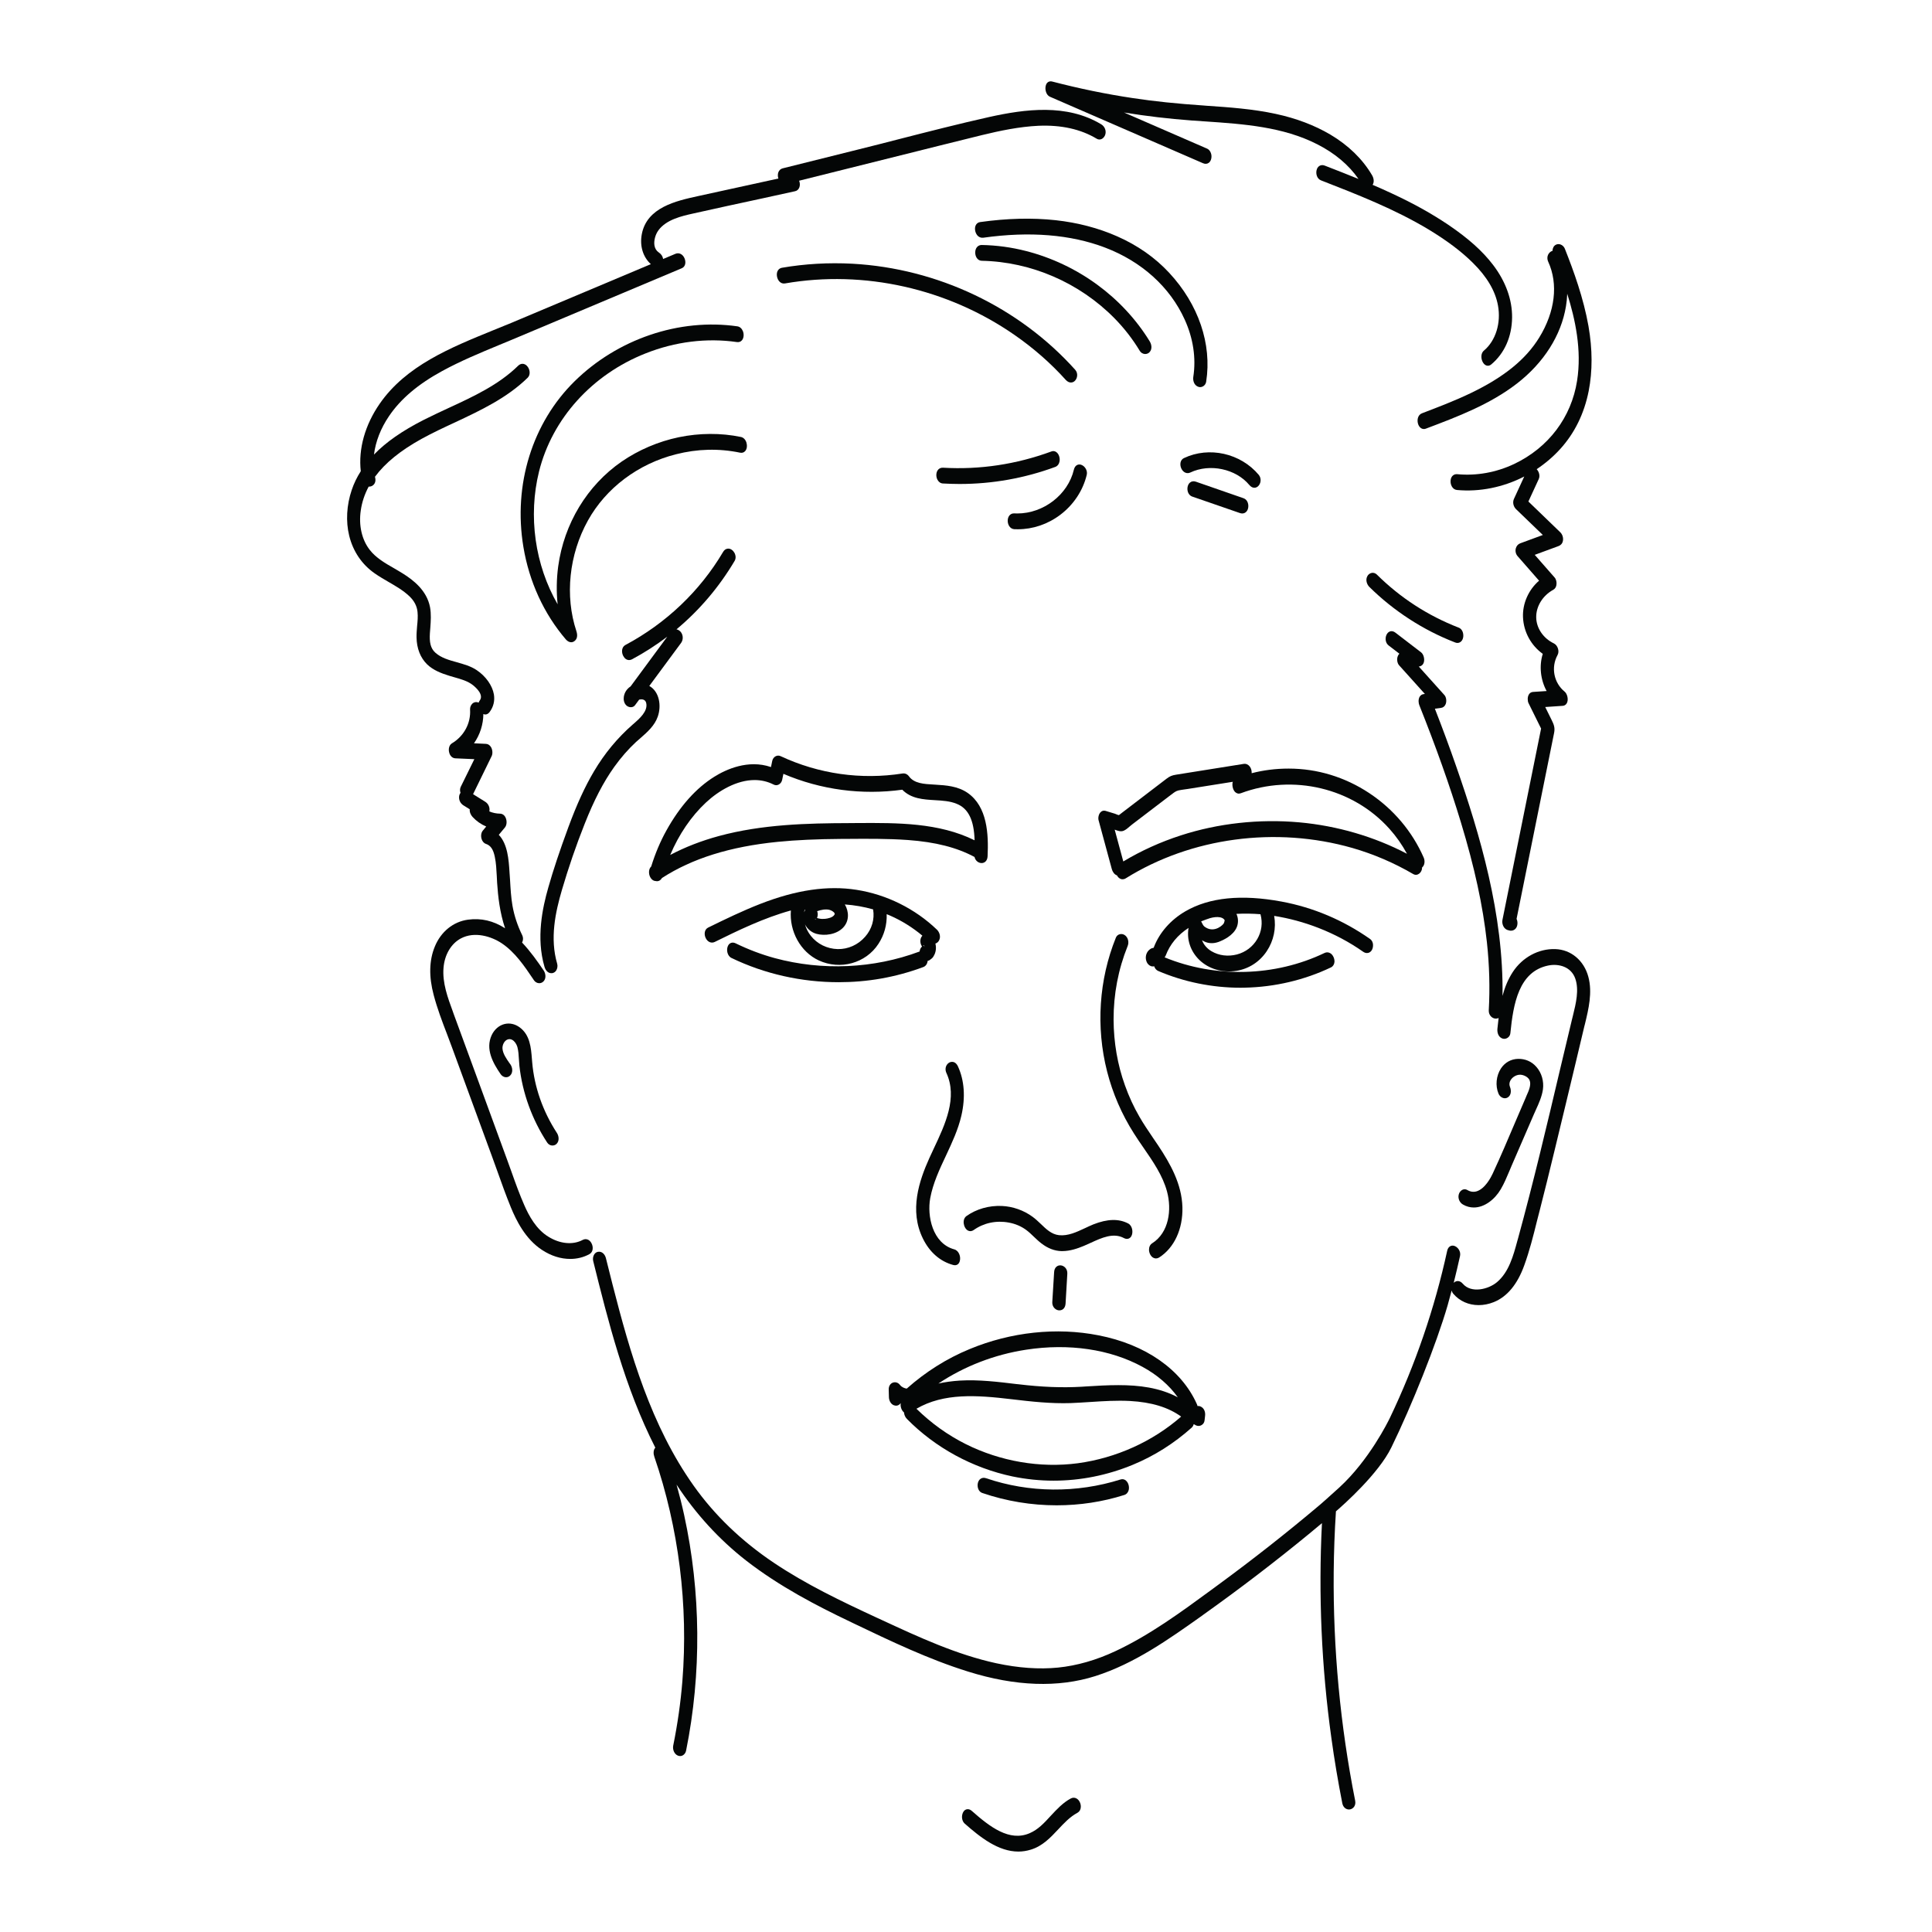 <svg xmlns="http://www.w3.org/2000/svg" xmlns:xlink="http://www.w3.org/1999/xlink" width="144" zoomAndPan="magnify" viewBox="0 0 108 108" height="144" preserveAspectRatio="xMidYMid meet" version="1.0"><defs><clipPath id="92b52cca6c"><path d="M 19.301 6 L 62 6 L 62 71 L 19.301 71 Z M 19.301 6 " clip-rule="nonzero"/></clipPath><clipPath id="40bcec36d9"><path d="M 58 4.52 L 85 4.52 L 85 21 L 58 21 Z M 58 4.52 " clip-rule="nonzero"/></clipPath><clipPath id="e9d5d39915"><path d="M 79.195 13.508 L 88.973 13.508 L 88.973 52.102 L 79.195 52.102 Z M 79.195 13.508 " clip-rule="nonzero"/></clipPath><clipPath id="a1cf2959c4"><path d="M 53.676 100.406 L 60.434 100.406 L 60.434 103.504 L 53.676 103.504 Z M 53.676 100.406 " clip-rule="nonzero"/></clipPath></defs><path fill="#040606" d="M 28.391 58.102 C 28.477 58.078 28.555 58.086 28.633 58.129 C 28.758 58.195 28.871 58.352 28.922 58.527 C 28.98 58.746 28.996 58.984 29.008 59.219 C 29.016 59.34 29.023 59.461 29.035 59.582 C 29.203 61.09 29.738 62.574 30.586 63.867 C 30.648 63.965 30.75 64.027 30.855 64.035 C 30.867 64.035 30.875 64.035 30.883 64.035 C 30.977 64.035 31.062 64 31.125 63.93 C 31.277 63.766 31.242 63.5 31.129 63.328 C 30.348 62.129 29.867 60.766 29.75 59.383 C 29.742 59.32 29.738 59.258 29.734 59.191 C 29.684 58.566 29.629 57.855 29.051 57.43 C 28.789 57.238 28.484 57.172 28.195 57.246 C 27.891 57.324 27.633 57.551 27.484 57.867 C 27.129 58.641 27.543 59.406 27.992 60.055 C 28.059 60.148 28.164 60.211 28.27 60.219 C 28.371 60.223 28.461 60.188 28.531 60.109 C 28.684 59.945 28.652 59.676 28.535 59.504 C 28.516 59.48 28.5 59.457 28.48 59.43 C 28.312 59.188 28.117 58.914 28.09 58.629 C 28.07 58.426 28.188 58.164 28.391 58.102 " fill-opacity="1" fill-rule="nonzero"/><path fill="#040606" d="M 86.941 53.055 C 86.008 53.023 85.102 53.516 84.566 54.336 C 84.297 54.75 84.117 55.195 83.992 55.672 C 84.059 51.121 82.73 46.648 81.398 42.828 C 81.031 41.77 80.629 40.688 80.211 39.617 L 80.562 39.57 C 80.68 39.555 80.77 39.473 80.816 39.355 C 80.879 39.184 80.844 38.961 80.738 38.848 L 79.309 37.258 L 79.324 37.258 C 79.457 37.242 79.555 37.156 79.594 37.02 C 79.648 36.828 79.574 36.566 79.438 36.465 L 78.012 35.371 C 77.812 35.215 77.641 35.293 77.555 35.406 C 77.414 35.586 77.414 35.922 77.625 36.082 L 78.227 36.543 C 78.188 36.578 78.156 36.625 78.137 36.68 C 78.07 36.844 78.105 37.074 78.211 37.191 L 79.652 38.793 L 79.582 38.801 C 79.484 38.812 79.41 38.867 79.359 38.949 C 79.27 39.102 79.297 39.312 79.34 39.418 C 80.277 41.766 81.039 43.906 81.664 45.965 C 82.434 48.504 82.895 50.633 83.117 52.656 C 83.258 53.945 83.293 55.234 83.223 56.477 C 83.211 56.75 83.41 56.934 83.605 56.941 C 83.609 56.941 83.617 56.941 83.621 56.941 C 83.672 56.941 83.727 56.93 83.773 56.906 C 83.75 57.102 83.727 57.301 83.707 57.504 C 83.688 57.699 83.742 57.945 83.957 58.043 C 84.051 58.086 84.16 58.082 84.254 58.027 C 84.352 57.973 84.418 57.875 84.43 57.762 C 84.594 56.105 84.906 54.309 86.547 53.973 C 87.129 53.855 87.824 54.035 88.059 54.703 C 88.281 55.34 88.094 56.098 87.93 56.766 C 87.906 56.848 87.887 56.926 87.871 57.004 C 87.648 57.926 87.426 58.863 87.211 59.77 C 86.477 62.887 85.715 66.105 84.855 69.246 L 84.82 69.367 C 84.598 70.188 84.348 71.113 83.684 71.672 C 83.203 72.078 82.242 72.312 81.773 71.762 C 81.594 71.555 81.398 71.594 81.289 71.688 C 81.277 71.695 81.27 71.707 81.262 71.715 C 81.387 71.219 81.504 70.715 81.617 70.211 C 81.676 69.941 81.477 69.684 81.266 69.637 C 81.133 69.609 80.953 69.668 80.898 69.922 C 80.195 73.148 79.117 76.289 77.699 79.254 C 77.594 79.473 76.539 81.617 74.875 83.145 C 74.262 83.707 73.824 84.086 73.773 84.129 C 71.945 85.672 70.043 87.168 68.113 88.582 C 67.98 88.68 67.848 88.777 67.715 88.875 C 66.023 90.117 64.27 91.402 62.359 92.297 C 61.277 92.805 60.195 93.113 59.141 93.219 C 58.09 93.324 56.93 93.242 55.695 92.977 C 53.48 92.496 51.375 91.523 49.344 90.582 L 49.031 90.438 C 47.016 89.504 45.059 88.57 43.246 87.352 C 41.449 86.145 39.945 84.699 38.781 83.059 C 36.387 79.691 35.227 75.656 34.242 71.809 C 34.113 71.293 33.98 70.773 33.871 70.332 C 33.82 70.121 33.648 69.934 33.426 69.977 C 33.34 69.992 33.27 70.043 33.219 70.121 C 33.152 70.223 33.129 70.367 33.16 70.492 C 33.984 73.805 34.918 77.559 36.633 80.926 C 36.512 81.059 36.52 81.273 36.578 81.434 C 37.941 85.402 38.484 89.742 38.145 93.98 C 38.051 95.156 37.879 96.367 37.633 97.582 C 37.594 97.781 37.676 98.039 37.879 98.133 C 37.973 98.176 38.07 98.176 38.156 98.133 C 38.254 98.082 38.328 97.984 38.352 97.867 C 39.223 93.555 39.184 89 38.246 84.699 C 38.125 84.137 37.98 83.566 37.82 82.992 C 38.898 84.637 40.199 86.055 41.691 87.223 C 43.574 88.688 45.672 89.77 47.48 90.633 L 47.73 90.754 C 49.789 91.738 51.914 92.758 54.125 93.445 C 56.766 94.27 59.156 94.352 61.227 93.695 C 63.426 92.996 65.34 91.633 67.191 90.32 L 67.285 90.25 C 69.285 88.828 71.262 87.316 73.16 85.758 C 73.387 85.57 73.625 85.371 73.898 85.145 C 73.695 89.141 73.871 93.184 74.426 97.164 C 74.59 98.363 74.797 99.586 75.035 100.801 C 75.082 101.039 75.25 101.152 75.41 101.152 C 75.43 101.152 75.453 101.148 75.473 101.145 C 75.652 101.109 75.809 100.93 75.754 100.656 C 74.918 96.445 74.516 92.141 74.555 87.863 C 74.566 86.758 74.605 85.621 74.68 84.484 C 75.125 84.102 77.062 82.379 77.777 80.914 C 78.918 78.578 80.297 75.129 80.922 72.973 C 81 72.699 81.074 72.422 81.148 72.141 C 81.164 72.207 81.195 72.27 81.246 72.328 C 81.598 72.738 82.105 72.957 82.656 72.957 C 82.934 72.957 83.223 72.902 83.504 72.789 C 84.25 72.488 84.824 71.797 85.207 70.734 C 85.5 69.926 85.715 69.078 85.918 68.254 C 85.973 68.039 86.027 67.828 86.082 67.617 C 86.332 66.633 86.594 65.594 86.918 64.242 C 87.309 62.637 87.699 61 88.078 59.422 C 88.238 58.742 88.402 58.062 88.562 57.387 L 88.602 57.234 C 88.801 56.41 89.027 55.477 88.789 54.602 C 88.543 53.688 87.816 53.082 86.941 53.055 " fill-opacity="1" fill-rule="nonzero"/><path fill="#040606" d="M 85.293 61.352 C 85.102 61.793 84.91 62.242 84.723 62.68 C 84.312 63.645 83.891 64.645 83.441 65.609 C 83.352 65.801 83.023 66.445 82.551 66.594 C 82.371 66.648 82.199 66.625 82.02 66.52 C 81.938 66.473 81.848 66.469 81.762 66.504 C 81.656 66.551 81.57 66.66 81.543 66.781 C 81.492 66.992 81.59 67.223 81.777 67.332 C 81.977 67.449 82.184 67.5 82.387 67.5 C 82.984 67.5 83.559 67.051 83.895 66.477 C 84.082 66.16 84.227 65.812 84.367 65.48 C 84.41 65.375 84.453 65.266 84.5 65.164 L 85.742 62.297 C 85.781 62.211 85.82 62.121 85.859 62.035 C 86.023 61.676 86.191 61.301 86.25 60.906 C 86.316 60.441 86.176 59.961 85.875 59.629 C 85.617 59.336 85.258 59.184 84.867 59.191 C 84.469 59.199 84.125 59.391 83.902 59.73 C 83.637 60.137 83.582 60.688 83.766 61.133 C 83.812 61.246 83.906 61.34 84.016 61.375 C 84.105 61.406 84.195 61.398 84.277 61.352 C 84.473 61.238 84.492 60.973 84.414 60.773 C 84.324 60.562 84.426 60.395 84.492 60.312 C 84.633 60.141 84.867 60.047 85.066 60.086 C 85.238 60.117 85.449 60.23 85.512 60.406 C 85.602 60.652 85.457 60.98 85.336 61.246 C 85.32 61.281 85.305 61.316 85.293 61.352 " fill-opacity="1" fill-rule="nonzero"/><path fill="#040606" d="M 62.906 52.297 C 62.82 52.223 62.703 52.195 62.598 52.223 C 62.5 52.246 62.418 52.316 62.379 52.414 C 61.43 54.758 61.254 57.414 61.887 59.895 C 62.199 61.117 62.703 62.285 63.387 63.359 C 63.555 63.625 63.738 63.895 63.918 64.152 C 64.449 64.922 65 65.719 65.238 66.609 C 65.508 67.617 65.355 68.902 64.402 69.504 C 64.289 69.578 64.227 69.711 64.23 69.875 C 64.238 70.062 64.34 70.246 64.477 70.312 C 64.523 70.336 64.57 70.348 64.617 70.348 C 64.676 70.348 64.734 70.332 64.793 70.297 C 65.641 69.758 66.129 68.703 66.098 67.484 C 66.062 66.188 65.426 65.059 64.742 64.031 C 64.645 63.883 64.543 63.738 64.445 63.594 C 64.188 63.211 63.918 62.82 63.688 62.414 C 63.379 61.883 63.109 61.297 62.887 60.676 C 62.469 59.516 62.258 58.281 62.25 57.004 C 62.246 55.574 62.512 54.188 63.035 52.887 C 63.121 52.68 63.066 52.43 62.906 52.297 " fill-opacity="1" fill-rule="nonzero"/><path fill="#040606" d="M 52.887 64.586 C 53.219 63.875 53.562 63.145 53.742 62.363 C 53.977 61.344 53.91 60.391 53.547 59.605 C 53.453 59.406 53.316 59.363 53.246 59.359 C 53.129 59.348 53.012 59.406 52.938 59.512 C 52.844 59.645 52.832 59.816 52.902 59.973 C 53.543 61.355 52.832 62.863 52.203 64.195 C 52.117 64.383 52.031 64.559 51.953 64.734 C 51.379 66.008 50.816 67.668 51.594 69.242 C 51.969 70.004 52.555 70.516 53.289 70.715 C 53.32 70.723 53.348 70.727 53.379 70.727 C 53.512 70.727 53.613 70.645 53.652 70.496 C 53.723 70.25 53.602 69.91 53.344 69.84 C 52.117 69.504 51.82 67.965 52 66.977 C 52.156 66.137 52.527 65.348 52.887 64.586 " fill-opacity="1" fill-rule="nonzero"/><path fill="#040606" d="M 60.648 68.656 C 60.18 68.875 59.695 69.102 59.199 69.047 C 58.781 69 58.488 68.715 58.176 68.414 C 58.031 68.277 57.883 68.137 57.723 68.02 C 57.227 67.656 56.617 67.441 56.004 67.414 C 55.285 67.383 54.586 67.582 54.027 67.977 C 53.914 68.059 53.855 68.203 53.871 68.379 C 53.887 68.535 53.973 68.727 54.125 68.797 C 54.223 68.84 54.332 68.828 54.426 68.762 C 54.992 68.359 55.695 68.211 56.398 68.344 C 56.762 68.41 57.094 68.555 57.363 68.754 C 57.516 68.867 57.652 68.996 57.793 69.133 C 57.926 69.258 58.062 69.391 58.211 69.504 C 58.574 69.785 58.953 69.93 59.344 69.938 C 59.355 69.938 59.367 69.938 59.375 69.938 C 59.824 69.938 60.242 69.789 60.59 69.645 C 60.711 69.594 60.832 69.539 60.961 69.48 C 61.59 69.191 62.238 68.891 62.832 69.211 C 62.996 69.297 63.16 69.254 63.246 69.098 C 63.359 68.883 63.301 68.52 63.07 68.395 C 62.543 68.117 61.906 68.133 61.117 68.445 C 60.961 68.508 60.805 68.582 60.648 68.656 " fill-opacity="1" fill-rule="nonzero"/><path fill="#040606" d="M 59.852 78.434 C 60.223 78.418 60.602 78.395 60.965 78.371 C 61.688 78.324 62.434 78.277 63.168 78.316 C 64.371 78.383 65.309 78.668 66.027 79.188 C 64.438 80.582 62.387 81.508 60.246 81.797 C 58.148 82.074 55.926 81.695 53.988 80.727 C 52.973 80.219 52.047 79.551 51.23 78.75 C 52.766 77.855 54.609 77.988 56.523 78.215 C 57.695 78.355 58.754 78.469 59.852 78.434 Z M 60.453 77.52 C 59.363 77.582 58.238 77.539 56.914 77.379 L 56.828 77.371 C 55.789 77.246 54.715 77.113 53.648 77.176 C 53.23 77.203 52.832 77.258 52.457 77.34 C 53.91 76.371 55.594 75.719 57.363 75.449 C 59.75 75.082 62.059 75.422 63.863 76.406 C 64.691 76.855 65.363 77.438 65.84 78.109 C 64.812 77.566 63.676 77.43 62.516 77.43 C 61.91 77.43 61.301 77.465 60.695 77.504 Z M 66.617 79.805 C 66.672 79.754 66.711 79.688 66.727 79.613 C 66.742 79.621 66.762 79.625 66.777 79.633 C 66.805 79.652 66.836 79.672 66.867 79.684 C 66.969 79.727 67.078 79.719 67.168 79.664 C 67.262 79.609 67.324 79.516 67.336 79.402 L 67.363 79.164 C 67.391 78.957 67.328 78.777 67.199 78.676 C 67.117 78.613 67.027 78.586 66.941 78.598 C 66.934 78.562 66.922 78.527 66.906 78.492 C 66.047 76.562 64.039 75.156 61.406 74.645 C 59.07 74.184 56.512 74.457 54.203 75.414 C 52.926 75.941 51.746 76.684 50.691 77.621 C 50.691 77.621 50.688 77.625 50.688 77.625 C 50.566 77.605 50.418 77.555 50.312 77.422 C 50.211 77.289 50.059 77.238 49.914 77.289 C 49.766 77.34 49.676 77.492 49.68 77.668 L 49.691 78.102 C 49.695 78.309 49.82 78.547 50.047 78.574 C 50.168 78.594 50.281 78.535 50.352 78.434 C 50.336 78.523 50.344 78.629 50.379 78.727 C 50.414 78.824 50.469 78.906 50.535 78.957 C 50.543 79.086 50.602 79.223 50.699 79.32 C 52.277 80.926 54.371 82.066 56.602 82.535 C 57.359 82.691 58.125 82.77 58.891 82.77 C 60.391 82.77 61.895 82.473 63.332 81.879 C 64.523 81.387 65.629 80.688 66.617 79.805 " fill-opacity="1" fill-rule="nonzero"/><path fill="#040606" d="M 62.641 82.703 C 60.191 83.477 57.52 83.453 55.121 82.633 C 54.996 82.59 54.875 82.609 54.785 82.688 C 54.676 82.781 54.625 82.965 54.66 83.141 C 54.691 83.301 54.785 83.418 54.918 83.461 C 56.258 83.918 57.664 84.148 59.066 84.148 C 60.352 84.148 61.629 83.957 62.848 83.57 C 62.973 83.531 63.066 83.426 63.098 83.285 C 63.137 83.102 63.078 82.887 62.949 82.773 C 62.863 82.691 62.754 82.668 62.641 82.703 " fill-opacity="1" fill-rule="nonzero"/><path fill="#040606" d="M 37.465 47.793 C 37.953 46.637 38.641 45.629 39.461 44.863 C 40.184 44.188 41.191 43.605 42.184 43.605 C 42.547 43.605 42.906 43.684 43.25 43.859 C 43.336 43.902 43.43 43.906 43.52 43.863 C 43.621 43.816 43.699 43.715 43.723 43.594 L 43.793 43.258 C 45.887 44.152 48.18 44.457 50.438 44.145 C 50.934 44.652 51.609 44.691 52.266 44.73 C 52.684 44.754 53.113 44.781 53.48 44.934 C 54.129 45.191 54.449 45.844 54.48 46.973 C 52.48 45.984 50.18 45.996 47.953 46.008 C 47.797 46.008 47.637 46.012 47.48 46.012 C 45.121 46.02 42.613 46.078 40.188 46.734 C 39.207 47 38.293 47.355 37.465 47.793 Z M 36.648 49.25 C 36.676 49.258 36.703 49.262 36.727 49.262 C 36.84 49.262 36.941 49.195 37.004 49.082 C 38.695 47.988 40.812 47.324 43.48 47.059 C 44.516 46.957 45.629 46.906 47.09 46.895 L 47.305 46.895 C 48.438 46.887 49.605 46.875 50.75 46.957 C 52.293 47.07 53.48 47.371 54.477 47.906 C 54.523 48.121 54.703 48.246 54.871 48.246 C 54.871 48.246 54.871 48.246 54.875 48.246 C 55.02 48.246 55.195 48.145 55.207 47.863 C 55.266 46.621 55.191 45.094 54.098 44.328 C 53.543 43.941 52.875 43.898 52.285 43.863 C 52.242 43.859 52.203 43.859 52.16 43.855 C 51.664 43.828 51.102 43.797 50.816 43.402 C 50.723 43.277 50.594 43.219 50.457 43.238 C 48.133 43.602 45.773 43.266 43.637 42.27 C 43.547 42.227 43.449 42.23 43.363 42.273 C 43.266 42.32 43.191 42.422 43.168 42.539 L 43.098 42.879 C 41.812 42.438 40.57 43.02 39.934 43.418 C 38.91 44.055 38.008 45.066 37.254 46.422 C 36.91 47.039 36.625 47.719 36.402 48.438 C 36.266 48.566 36.258 48.785 36.312 48.949 C 36.375 49.129 36.504 49.246 36.648 49.25 " fill-opacity="1" fill-rule="nonzero"/><path fill="#040606" d="M 81.469 35.941 C 81.539 35.941 81.602 35.918 81.656 35.875 C 81.77 35.785 81.82 35.613 81.793 35.438 C 81.77 35.27 81.676 35.137 81.543 35.086 C 79.812 34.414 78.273 33.414 76.961 32.113 C 76.887 32.043 76.785 32.008 76.688 32.023 C 76.578 32.043 76.48 32.113 76.43 32.219 C 76.324 32.422 76.41 32.672 76.547 32.809 C 77.902 34.148 79.555 35.223 81.332 35.91 C 81.379 35.93 81.426 35.941 81.469 35.941 " fill-opacity="1" fill-rule="nonzero"/><path fill="#040606" d="M 32.68 46.062 C 33.207 44.727 33.734 43.715 34.336 42.871 C 34.707 42.352 35.117 41.883 35.551 41.48 C 35.633 41.406 35.723 41.328 35.809 41.254 C 36.191 40.918 36.59 40.57 36.77 40.059 C 36.984 39.449 36.859 38.66 36.297 38.344 L 38.074 35.938 C 38.199 35.766 38.195 35.516 38.066 35.34 C 38.004 35.258 37.91 35.199 37.816 35.18 C 39.102 34.109 40.199 32.816 41.066 31.355 C 41.145 31.219 41.137 31.051 41.051 30.895 C 40.969 30.754 40.84 30.668 40.711 30.668 C 40.648 30.668 40.52 30.688 40.422 30.852 C 39.129 33.039 37.238 34.84 34.961 36.055 C 34.742 36.172 34.73 36.469 34.844 36.676 C 34.922 36.82 35.039 36.898 35.168 36.898 C 35.223 36.898 35.277 36.883 35.332 36.855 C 36.023 36.484 36.68 36.062 37.301 35.59 L 35.25 38.371 C 35.039 38.508 34.906 38.715 34.871 38.957 C 34.848 39.109 34.879 39.32 35.031 39.449 C 35.109 39.512 35.211 39.543 35.305 39.531 C 35.387 39.523 35.457 39.48 35.504 39.414 L 35.73 39.109 C 35.762 39.102 35.793 39.098 35.828 39.094 C 35.922 39.09 36.082 39.109 36.125 39.305 C 36.223 39.758 35.754 40.168 35.41 40.469 L 35.371 40.5 C 34.516 41.25 33.805 42.105 33.207 43.113 C 32.699 43.969 32.246 44.957 31.773 46.238 C 31.285 47.562 30.926 48.637 30.648 49.621 C 30.328 50.742 29.961 52.426 30.438 54.047 C 30.504 54.27 30.648 54.402 30.82 54.402 C 30.84 54.402 30.863 54.402 30.883 54.398 C 30.969 54.379 31.047 54.328 31.098 54.242 C 31.16 54.137 31.18 53.992 31.148 53.879 C 30.73 52.457 31.047 50.996 31.41 49.754 C 31.777 48.504 32.203 47.262 32.68 46.062 " fill-opacity="1" fill-rule="nonzero"/><g clip-path="url(#92b52cca6c)"><path fill="#040606" d="M 32.574 69.312 C 32.031 69.602 31.316 69.539 30.668 69.141 C 29.965 68.719 29.559 67.938 29.316 67.387 C 29.047 66.777 28.816 66.137 28.598 65.52 C 28.52 65.297 28.438 65.07 28.355 64.848 L 26.695 60.316 C 26.246 59.098 25.801 57.875 25.352 56.656 L 25.32 56.562 C 25.027 55.766 24.723 54.941 24.793 54.105 C 24.852 53.367 25.215 52.754 25.758 52.461 C 26.531 52.047 27.473 52.348 28.047 52.73 C 28.789 53.227 29.309 53.996 29.809 54.738 L 29.848 54.797 C 29.91 54.891 30.016 54.953 30.121 54.961 C 30.223 54.969 30.316 54.93 30.387 54.855 C 30.543 54.688 30.504 54.418 30.391 54.25 C 30.055 53.754 29.652 53.184 29.184 52.688 C 29.246 52.578 29.262 52.426 29.188 52.27 C 28.926 51.734 28.746 51.188 28.648 50.633 C 28.566 50.16 28.539 49.668 28.512 49.191 C 28.504 49.059 28.496 48.922 28.484 48.789 L 28.48 48.723 C 28.438 48.07 28.379 47.184 27.883 46.668 L 28.227 46.254 C 28.332 46.125 28.348 45.895 28.266 45.711 C 28.203 45.57 28.09 45.488 27.953 45.484 C 27.742 45.48 27.539 45.438 27.355 45.359 C 27.398 45.148 27.305 44.93 27.121 44.816 L 26.445 44.395 L 27.484 42.266 C 27.551 42.129 27.535 41.91 27.449 41.766 C 27.379 41.652 27.281 41.586 27.164 41.582 L 26.496 41.551 C 26.832 41.074 27.016 40.496 27.02 39.914 C 27.055 39.93 27.094 39.941 27.129 39.941 C 27.215 39.941 27.301 39.895 27.367 39.805 C 27.586 39.516 27.668 39.172 27.609 38.816 C 27.523 38.32 27.156 37.801 26.648 37.461 C 26.312 37.234 25.918 37.129 25.539 37.02 C 25.098 36.898 24.676 36.781 24.348 36.496 C 24.051 36.238 24.004 35.875 24.031 35.406 C 24.035 35.301 24.043 35.195 24.055 35.09 C 24.082 34.715 24.109 34.328 24.039 33.941 C 23.859 33 23.094 32.422 22.535 32.07 C 22.375 31.969 22.203 31.871 22.039 31.773 C 21.539 31.488 21.02 31.191 20.672 30.742 C 20.227 30.176 20.043 29.367 20.168 28.531 C 20.234 28.07 20.383 27.625 20.609 27.203 C 20.699 27.207 20.793 27.18 20.859 27.121 C 20.973 27.027 21.012 26.875 20.973 26.703 C 20.969 26.688 20.965 26.668 20.961 26.652 C 21.531 25.879 22.383 25.188 23.562 24.535 C 24.172 24.199 24.816 23.898 25.441 23.609 C 26.863 22.941 28.332 22.254 29.5 21.113 C 29.676 20.938 29.621 20.617 29.453 20.449 C 29.309 20.301 29.113 20.301 28.969 20.441 C 27.879 21.512 26.461 22.168 25.09 22.801 C 24.629 23.016 24.156 23.234 23.699 23.465 C 22.48 24.086 21.582 24.711 20.906 25.41 C 20.996 24.684 21.281 23.945 21.746 23.262 C 22.395 22.301 23.367 21.477 24.723 20.738 C 25.746 20.18 26.848 19.723 27.914 19.281 C 28.16 19.18 28.406 19.078 28.648 18.977 L 38.109 14.996 C 38.328 14.906 38.352 14.645 38.266 14.441 C 38.168 14.207 37.957 14.105 37.758 14.188 L 37.07 14.477 C 37.047 14.332 36.961 14.199 36.828 14.113 C 36.699 14.027 36.617 13.898 36.586 13.73 C 36.539 13.469 36.629 13.113 36.809 12.871 C 37.25 12.273 38.109 12.078 38.738 11.938 C 40.012 11.652 41.309 11.371 42.562 11.102 C 43.188 10.965 43.812 10.832 44.438 10.691 C 44.559 10.668 44.645 10.586 44.688 10.465 C 44.727 10.355 44.719 10.219 44.672 10.102 L 51.32 8.441 C 51.695 8.348 52.066 8.254 52.441 8.16 C 53.246 7.957 54.078 7.75 54.898 7.551 C 55.895 7.309 56.969 7.082 58.051 7.031 C 59.324 6.977 60.418 7.219 61.312 7.758 C 61.391 7.805 61.484 7.812 61.566 7.777 C 61.691 7.727 61.77 7.602 61.793 7.496 C 61.844 7.285 61.746 7.062 61.559 6.949 C 59.633 5.789 57.309 6.094 55.289 6.543 C 53.598 6.922 51.891 7.359 50.242 7.781 C 49.496 7.973 48.727 8.172 47.965 8.359 L 43.754 9.41 C 43.637 9.438 43.551 9.52 43.508 9.637 C 43.473 9.742 43.473 9.867 43.512 9.98 L 39.008 10.965 C 37.805 11.23 36.152 11.59 35.875 13.102 C 35.754 13.758 35.949 14.375 36.383 14.766 L 28.559 18.059 C 28.23 18.195 27.891 18.332 27.562 18.465 C 25.176 19.438 22.703 20.441 21.23 22.562 C 20.402 23.754 20.027 25.094 20.168 26.34 C 19.953 26.676 19.781 27.031 19.66 27.395 C 19.375 28.238 19.324 29.148 19.52 29.945 C 19.734 30.82 20.227 31.551 20.945 32.051 C 21.191 32.223 21.453 32.375 21.707 32.523 C 22.121 32.762 22.547 33.008 22.891 33.336 C 23.156 33.59 23.309 33.883 23.34 34.207 C 23.367 34.469 23.344 34.73 23.316 35.004 C 23.301 35.207 23.281 35.418 23.285 35.625 C 23.293 36.246 23.5 36.77 23.875 37.137 C 24.215 37.465 24.672 37.641 25.117 37.777 C 25.215 37.809 25.312 37.836 25.41 37.863 C 25.77 37.965 26.145 38.07 26.434 38.297 C 26.629 38.453 27.055 38.844 26.816 39.16 C 26.789 39.195 26.77 39.238 26.758 39.277 C 26.727 39.266 26.695 39.254 26.66 39.25 C 26.566 39.238 26.477 39.266 26.406 39.332 C 26.32 39.414 26.27 39.543 26.277 39.66 C 26.328 40.426 25.938 41.148 25.266 41.551 C 25.094 41.656 25.062 41.891 25.109 42.062 C 25.156 42.258 25.289 42.383 25.453 42.391 L 26.516 42.438 L 25.758 43.98 C 25.707 44.082 25.703 44.203 25.742 44.32 C 25.707 44.367 25.684 44.422 25.672 44.473 C 25.629 44.688 25.723 44.906 25.906 45.02 L 26.258 45.238 C 26.242 45.406 26.324 45.566 26.418 45.668 C 26.629 45.898 26.891 46.082 27.18 46.203 L 26.992 46.43 C 26.898 46.539 26.871 46.723 26.918 46.887 C 26.957 47.027 27.047 47.133 27.16 47.172 C 27.426 47.262 27.574 47.477 27.66 47.898 C 27.734 48.246 27.75 48.613 27.77 48.969 C 27.773 49.094 27.781 49.223 27.789 49.348 C 27.84 50.117 27.938 51.008 28.234 51.891 C 27.574 51.469 26.895 51.312 26.164 51.41 C 25.34 51.52 24.645 52.082 24.305 52.918 C 23.988 53.688 23.969 54.594 24.242 55.617 C 24.438 56.363 24.715 57.098 24.988 57.805 C 25.082 58.047 25.176 58.301 25.266 58.547 L 27.496 64.625 C 27.598 64.902 27.699 65.184 27.797 65.457 C 28.035 66.129 28.285 66.824 28.559 67.496 C 28.859 68.223 29.367 69.262 30.297 69.871 C 30.805 70.207 31.348 70.375 31.875 70.375 C 32.25 70.375 32.617 70.289 32.945 70.109 C 33.164 69.996 33.176 69.699 33.062 69.492 C 32.953 69.289 32.758 69.215 32.574 69.312 " fill-opacity="1" fill-rule="nonzero"/></g><path fill="#040606" d="M 43.707 14.969 C 43.5 15.008 43.391 15.207 43.434 15.453 C 43.473 15.68 43.641 15.887 43.883 15.844 C 48.301 15.078 52.973 16.129 56.711 18.723 C 57.781 19.465 58.746 20.312 59.578 21.238 C 59.672 21.34 59.773 21.383 59.863 21.383 C 59.945 21.383 60.02 21.352 60.074 21.301 C 60.23 21.16 60.281 20.867 60.102 20.668 C 56.957 17.164 52.414 15.004 47.648 14.742 C 46.324 14.672 44.996 14.746 43.707 14.969 " fill-opacity="1" fill-rule="nonzero"/><path fill="#040606" d="M 36.09 19.754 C 37.742 19.098 39.508 18.879 41.188 19.121 C 41.309 19.141 41.414 19.102 41.484 19.012 C 41.578 18.891 41.598 18.684 41.527 18.508 C 41.465 18.359 41.355 18.262 41.219 18.242 C 39.613 18.012 37.922 18.18 36.324 18.727 C 34.754 19.262 33.305 20.152 32.133 21.301 C 29.754 23.633 28.68 27.098 29.258 30.574 C 29.582 32.52 30.402 34.309 31.633 35.746 C 31.723 35.848 31.828 35.902 31.93 35.902 C 31.996 35.902 32.066 35.879 32.129 35.824 C 32.266 35.711 32.297 35.52 32.223 35.289 C 31.566 33.312 31.809 30.996 32.867 29.094 C 33.875 27.281 35.668 25.93 37.785 25.395 C 38.98 25.09 40.188 25.059 41.371 25.305 C 41.484 25.328 41.586 25.297 41.656 25.215 C 41.77 25.09 41.77 24.883 41.723 24.73 C 41.668 24.566 41.555 24.453 41.414 24.426 C 40.297 24.195 39.098 24.203 37.945 24.441 C 36.801 24.68 35.699 25.152 34.754 25.801 C 32.824 27.133 31.531 29.27 31.203 31.664 C 31.109 32.371 31.098 33.082 31.172 33.781 C 29.902 31.582 29.516 28.848 30.133 26.355 C 30.867 23.406 33.094 20.938 36.09 19.754 " fill-opacity="1" fill-rule="nonzero"/><path fill="#040606" d="M 62.449 13.211 C 61.406 12.75 60.246 12.445 59.008 12.309 C 57.711 12.168 56.289 12.203 54.789 12.414 C 54.672 12.43 54.582 12.5 54.535 12.613 C 54.469 12.773 54.508 12.996 54.621 13.141 C 54.707 13.254 54.832 13.305 54.961 13.289 C 57.562 12.922 59.855 13.109 61.773 13.84 C 63.824 14.621 65.406 16.051 66.227 17.867 C 66.703 18.914 66.867 20.02 66.707 21.062 C 66.676 21.258 66.738 21.512 66.953 21.609 C 66.996 21.629 67.043 21.641 67.09 21.641 C 67.141 21.641 67.195 21.625 67.242 21.602 C 67.34 21.551 67.41 21.449 67.426 21.336 C 67.754 19.23 66.996 17.012 65.355 15.246 C 64.57 14.402 63.594 13.715 62.449 13.211 " fill-opacity="1" fill-rule="nonzero"/><path fill="#040606" d="M 63.719 19.621 C 63.777 19.715 63.879 19.777 63.988 19.789 C 63.996 19.789 64.008 19.789 64.02 19.789 C 64.113 19.789 64.199 19.754 64.262 19.684 C 64.418 19.516 64.379 19.262 64.27 19.082 C 62.758 16.613 60.238 14.77 57.352 14.031 C 56.547 13.824 55.715 13.711 54.883 13.695 C 54.672 13.691 54.52 13.859 54.516 14.102 C 54.508 14.328 54.637 14.574 54.883 14.578 C 57.637 14.633 60.34 15.801 62.297 17.789 C 62.828 18.328 63.309 18.941 63.719 19.621 " fill-opacity="1" fill-rule="nonzero"/><path fill="#040606" d="M 56.871 28.703 C 56.816 28.703 56.762 28.703 56.703 28.699 C 56.496 28.688 56.348 28.84 56.332 29.078 C 56.32 29.316 56.453 29.566 56.695 29.582 C 56.766 29.586 56.832 29.586 56.902 29.586 C 57.738 29.586 58.57 29.305 59.266 28.781 C 60.012 28.219 60.539 27.422 60.75 26.543 C 60.812 26.281 60.617 26.023 60.41 25.973 C 60.273 25.941 60.094 25.996 60.031 26.254 C 59.699 27.656 58.332 28.703 56.871 28.703 " fill-opacity="1" fill-rule="nonzero"/><path fill="#040606" d="M 59.07 25.289 C 58.984 25.215 58.875 25.195 58.77 25.238 C 56.812 25.957 54.773 26.266 52.715 26.145 C 52.59 26.137 52.48 26.191 52.414 26.293 C 52.324 26.43 52.316 26.645 52.402 26.812 C 52.469 26.941 52.578 27.02 52.707 27.027 C 53.016 27.043 53.328 27.055 53.637 27.055 C 55.473 27.055 57.27 26.734 58.988 26.102 C 59.117 26.055 59.203 25.938 59.23 25.789 C 59.262 25.602 59.195 25.391 59.07 25.289 " fill-opacity="1" fill-rule="nonzero"/><path fill="#040606" d="M 70.121 27.266 C 70.195 27.266 70.266 27.234 70.316 27.191 C 70.48 27.055 70.535 26.754 70.367 26.547 C 69.352 25.336 67.59 24.938 66.18 25.609 C 65.965 25.711 65.941 25.988 66.039 26.195 C 66.145 26.414 66.352 26.504 66.539 26.414 C 67.629 25.898 69.078 26.203 69.836 27.109 C 69.93 27.223 70.031 27.266 70.121 27.266 " fill-opacity="1" fill-rule="nonzero"/><path fill="#040606" d="M 69.516 27.852 L 66.848 26.926 C 66.723 26.883 66.605 26.902 66.516 26.98 C 66.406 27.074 66.355 27.254 66.387 27.43 C 66.418 27.59 66.512 27.711 66.645 27.758 L 69.312 28.68 C 69.355 28.695 69.398 28.703 69.441 28.703 C 69.582 28.703 69.699 28.617 69.754 28.465 C 69.832 28.242 69.754 27.934 69.516 27.852 " fill-opacity="1" fill-rule="nonzero"/><g clip-path="url(#40bcec36d9)"><path fill="#040606" d="M 58.688 5.406 L 67.25 9.125 C 67.367 9.176 67.48 9.168 67.57 9.102 C 67.68 9.023 67.738 8.855 67.719 8.68 C 67.695 8.504 67.605 8.363 67.469 8.305 L 62.832 6.289 C 64.078 6.492 65.344 6.641 66.598 6.734 C 66.863 6.754 67.129 6.77 67.395 6.789 C 69.523 6.934 71.723 7.086 73.645 8.07 C 74.625 8.57 75.395 9.219 75.941 10.004 C 75.336 9.758 74.723 9.516 74.055 9.258 C 73.867 9.184 73.691 9.262 73.617 9.449 C 73.531 9.672 73.605 9.992 73.844 10.082 C 75.867 10.871 77.961 11.688 79.852 12.824 C 80.879 13.445 81.691 14.055 82.336 14.695 C 83.121 15.469 83.594 16.27 83.738 17.078 C 83.918 18.059 83.609 19.047 82.953 19.598 C 82.836 19.695 82.789 19.863 82.82 20.047 C 82.855 20.234 82.957 20.383 83.086 20.43 C 83.117 20.441 83.145 20.445 83.176 20.445 C 83.242 20.445 83.305 20.418 83.363 20.371 C 84.102 19.754 84.516 18.82 84.527 17.746 C 84.535 16.746 84.168 15.73 83.461 14.805 C 82.871 14.031 82.07 13.316 80.938 12.551 C 80.023 11.938 79.008 11.371 77.828 10.824 C 77.492 10.664 77.129 10.504 76.73 10.332 C 76.84 10.16 76.785 9.938 76.695 9.789 C 76.164 8.887 75.379 8.125 74.367 7.523 C 73.488 7.004 72.461 6.613 71.316 6.367 C 70.035 6.09 68.707 5.996 67.426 5.91 L 67.336 5.902 C 65.785 5.797 64.512 5.664 63.328 5.484 C 61.836 5.262 60.32 4.949 58.824 4.559 C 58.66 4.516 58.523 4.59 58.469 4.754 C 58.391 4.973 58.473 5.312 58.688 5.406 " fill-opacity="1" fill-rule="nonzero"/></g><g clip-path="url(#e9d5d39915)"><path fill="#040606" d="M 79.492 23.102 C 79.25 23.191 79.195 23.496 79.281 23.727 C 79.359 23.934 79.535 24.031 79.711 23.961 L 79.73 23.953 C 81.48 23.293 83.293 22.605 84.797 21.441 C 86.297 20.281 87.273 18.746 87.539 17.117 C 87.578 16.887 87.602 16.652 87.609 16.422 C 88.059 17.848 88.43 19.566 88.16 21.285 C 87.84 23.332 86.559 25.023 84.648 25.934 C 83.641 26.41 82.539 26.609 81.465 26.508 C 81.262 26.488 81.109 26.629 81.09 26.855 C 81.066 27.094 81.195 27.367 81.445 27.391 C 82.711 27.508 84.031 27.242 85.207 26.637 L 84.633 27.883 C 84.543 28.074 84.594 28.316 84.754 28.469 L 86.246 29.906 L 84.984 30.371 C 84.863 30.414 84.77 30.52 84.734 30.656 C 84.695 30.809 84.734 30.973 84.832 31.086 L 86.035 32.461 C 85.445 32.969 85.102 33.742 85.137 34.508 C 85.172 35.32 85.582 36.078 86.242 36.551 C 86.031 37.223 86.113 37.996 86.457 38.629 L 85.691 38.68 C 85.594 38.688 85.512 38.738 85.461 38.828 C 85.379 38.965 85.387 39.188 85.445 39.305 L 86.148 40.727 L 83.988 51.422 C 83.949 51.621 84.031 51.879 84.234 51.973 C 84.27 51.988 84.305 52 84.336 52.004 C 84.379 52.02 84.418 52.027 84.461 52.027 C 84.594 52.027 84.699 51.965 84.766 51.852 C 84.844 51.715 84.848 51.516 84.777 51.367 L 86.875 40.973 C 86.934 40.676 86.863 40.504 86.742 40.258 L 86.379 39.523 L 87.348 39.457 C 87.477 39.449 87.574 39.371 87.613 39.242 C 87.676 39.059 87.602 38.777 87.465 38.664 C 86.859 38.172 86.691 37.312 87.066 36.621 C 87.125 36.516 87.133 36.383 87.09 36.25 C 87.047 36.117 86.965 36.016 86.859 35.965 C 86.266 35.68 85.879 35.105 85.875 34.504 C 85.867 33.891 86.242 33.289 86.828 32.969 C 86.922 32.918 86.984 32.824 87.004 32.703 C 87.031 32.551 86.992 32.383 86.906 32.285 L 85.793 31.016 L 87.121 30.527 C 87.25 30.48 87.34 30.379 87.367 30.238 C 87.402 30.07 87.344 29.871 87.215 29.75 L 85.438 28.035 L 86.016 26.781 C 86.07 26.668 86.066 26.535 86.012 26.398 C 85.984 26.332 85.945 26.277 85.902 26.227 C 86.391 25.902 86.832 25.523 87.219 25.098 C 88.023 24.211 88.559 23.121 88.809 21.855 C 89.027 20.742 89.023 19.523 88.797 18.23 C 88.52 16.668 87.977 15.168 87.477 13.906 C 87.434 13.793 87.336 13.699 87.227 13.664 C 87.137 13.633 87.043 13.641 86.961 13.688 C 86.852 13.75 86.789 13.875 86.785 14.023 C 86.719 14.043 86.652 14.082 86.605 14.141 C 86.488 14.273 86.469 14.461 86.547 14.633 C 87.117 15.879 86.934 17.422 86.043 18.871 C 85.289 20.094 84.078 21.078 82.219 21.973 C 81.305 22.414 80.34 22.777 79.492 23.102 " fill-opacity="1" fill-rule="nonzero"/></g><path fill="#040606" d="M 58.926 71.113 L 58.824 72.785 C 58.816 72.953 58.887 73.102 59.02 73.188 C 59.082 73.23 59.152 73.25 59.223 73.25 C 59.273 73.25 59.324 73.238 59.367 73.219 C 59.438 73.184 59.551 73.094 59.566 72.871 L 59.664 71.199 C 59.68 70.926 59.48 70.746 59.289 70.734 C 59.121 70.723 58.941 70.836 58.926 71.113 " fill-opacity="1" fill-rule="nonzero"/><path fill="#040606" d="M 68.391 51.645 C 68.254 51.809 67.797 52.156 67.324 51.793 C 67.262 51.742 67.215 51.645 67.176 51.566 C 67.164 51.547 67.152 51.523 67.145 51.504 C 67.25 51.461 67.363 51.422 67.48 51.379 L 67.484 51.379 C 67.871 51.227 68.336 51.203 68.461 51.445 C 68.457 51.488 68.422 51.609 68.391 51.645 Z M 67.195 52.559 C 67.461 52.738 67.785 52.773 68.113 52.656 C 68.355 52.566 68.945 52.309 69.141 51.82 C 69.234 51.582 69.223 51.312 69.117 51.086 C 69.555 51.062 70.004 51.07 70.461 51.105 C 70.461 51.113 70.461 51.117 70.465 51.121 C 70.59 51.586 70.527 52.074 70.281 52.496 C 70.031 52.922 69.629 53.227 69.145 53.355 C 68.641 53.484 68.133 53.418 67.719 53.172 C 67.469 53.023 67.281 52.801 67.195 52.559 Z M 76.195 53.199 C 76.352 53.309 76.477 53.277 76.535 53.25 C 76.656 53.195 76.738 53.062 76.75 52.898 C 76.77 52.723 76.703 52.566 76.574 52.48 C 75.074 51.43 73.41 50.727 71.637 50.398 C 69.406 49.984 67.602 50.164 66.266 50.941 C 65.438 51.422 64.812 52.137 64.504 52.945 C 64.5 52.957 64.496 52.969 64.492 52.98 C 64.418 52.992 64.348 53.016 64.289 53.062 C 64.133 53.172 64.047 53.355 64.051 53.551 C 64.055 53.664 64.09 53.773 64.148 53.859 C 64.203 53.934 64.301 54.016 64.414 54.023 C 64.449 54.027 64.484 54.023 64.52 54.016 C 64.559 54.137 64.637 54.23 64.742 54.277 C 66.176 54.891 67.762 55.215 69.348 55.215 C 69.43 55.215 69.512 55.215 69.594 55.211 C 71.262 55.176 72.922 54.785 74.402 54.078 C 74.516 54.023 74.586 53.91 74.598 53.773 C 74.609 53.59 74.52 53.391 74.383 53.297 C 74.277 53.227 74.156 53.215 74.039 53.273 C 71.273 54.598 67.941 54.684 65.102 53.516 C 65.129 53.484 65.148 53.449 65.164 53.414 C 65.402 52.785 65.832 52.266 66.441 51.871 C 66.328 52.512 66.547 53.176 67.039 53.656 C 67.566 54.168 68.344 54.395 69.121 54.27 C 69.812 54.156 70.414 53.77 70.812 53.172 C 71.199 52.594 71.348 51.883 71.227 51.199 C 72.059 51.332 72.891 51.555 73.703 51.871 C 74.594 52.219 75.434 52.664 76.195 53.199 " fill-opacity="1" fill-rule="nonzero"/><path fill="#040606" d="M 45.645 52.203 C 46.102 52.328 46.762 52.246 47.137 51.848 C 47.488 51.473 47.457 50.949 47.227 50.559 C 47.77 50.598 48.301 50.691 48.809 50.836 C 48.809 50.84 48.809 50.844 48.809 50.848 C 48.898 51.383 48.738 51.938 48.363 52.363 C 47.969 52.816 47.41 53.066 46.828 53.055 C 46.23 53.039 45.688 52.77 45.328 52.316 C 45.172 52.117 45.062 51.902 45 51.672 C 45.125 51.93 45.363 52.125 45.645 52.203 Z M 45.621 51.406 C 45.621 51.41 45.617 51.41 45.617 51.414 C 45.605 51.406 45.594 51.402 45.582 51.391 C 45.562 51.379 45.555 51.363 45.547 51.355 Z M 46.648 51.129 C 46.551 51.301 46.246 51.352 46.121 51.363 C 46.012 51.375 45.898 51.371 45.793 51.348 C 45.75 51.34 45.703 51.332 45.672 51.312 C 45.723 51.191 45.727 51.055 45.68 50.934 C 45.906 50.859 46.141 50.809 46.359 50.859 C 46.473 50.887 46.617 50.973 46.652 51.051 C 46.664 51.078 46.664 51.102 46.648 51.129 Z M 45 50.879 C 44.98 50.918 44.965 50.957 44.953 50.996 C 44.957 50.941 44.969 50.891 44.977 50.836 C 44.984 50.852 44.992 50.867 45 50.879 Z M 51.629 52.832 C 51.648 52.863 51.668 52.891 51.695 52.91 L 51.605 52.852 C 51.613 52.844 51.621 52.84 51.629 52.832 Z M 51.688 52.926 L 51.684 52.922 L 51.695 52.91 C 51.691 52.914 51.691 52.922 51.688 52.926 Z M 51.391 53.195 C 48.836 54.148 45.965 54.277 43.309 53.559 C 42.574 53.359 41.84 53.082 41.117 52.73 C 40.941 52.648 40.777 52.703 40.695 52.871 C 40.59 53.086 40.652 53.438 40.891 53.551 C 42.742 54.445 44.809 54.906 46.879 54.906 C 47.672 54.906 48.465 54.84 49.246 54.703 C 50.043 54.562 50.84 54.348 51.613 54.059 C 51.75 54.008 51.84 53.879 51.855 53.715 C 51.895 53.707 51.93 53.691 51.965 53.672 C 51.996 53.652 52.027 53.629 52.055 53.602 L 52.074 53.59 C 52.121 53.551 52.164 53.504 52.191 53.445 C 52.316 53.25 52.352 52.988 52.289 52.746 C 52.375 52.719 52.453 52.656 52.496 52.566 C 52.605 52.355 52.516 52.109 52.379 51.973 C 51.156 50.797 49.559 50.004 47.883 49.742 C 46.27 49.488 44.508 49.746 42.504 50.527 C 41.512 50.914 40.559 51.375 39.586 51.852 C 39.371 51.957 39.348 52.238 39.453 52.445 C 39.559 52.66 39.766 52.746 39.953 52.656 C 41.242 52.02 42.703 51.309 44.211 50.895 C 44.117 52.059 44.75 53.215 45.77 53.688 C 46.969 54.242 48.402 53.848 49.105 52.762 C 49.43 52.266 49.586 51.695 49.566 51.102 C 49.633 51.129 49.695 51.156 49.762 51.184 C 50.41 51.469 51.016 51.848 51.562 52.305 C 51.535 52.336 51.512 52.367 51.492 52.406 C 51.418 52.562 51.441 52.766 51.543 52.91 C 51.465 52.98 51.418 53.082 51.406 53.191 C 51.402 53.191 51.398 53.195 51.391 53.195 " fill-opacity="1" fill-rule="nonzero"/><g clip-path="url(#a1cf2959c4)"><path fill="#040606" d="M 60.191 100.543 C 60.086 100.48 59.969 100.477 59.859 100.535 C 59.414 100.773 59.074 101.145 58.742 101.5 C 58.375 101.902 58.031 102.277 57.551 102.48 C 56.426 102.961 55.34 102.129 54.328 101.234 C 54.191 101.113 54.07 101.129 54.016 101.148 C 53.902 101.184 53.82 101.297 53.789 101.445 C 53.75 101.637 53.805 101.828 53.926 101.938 C 54.801 102.711 55.809 103.504 56.926 103.504 C 57.156 103.504 57.391 103.469 57.629 103.395 C 58.281 103.195 58.723 102.723 59.152 102.266 C 59.477 101.918 59.812 101.559 60.23 101.336 C 60.344 101.273 60.414 101.156 60.418 101.008 C 60.426 100.82 60.332 100.629 60.191 100.543 " fill-opacity="1" fill-rule="nonzero"/></g><path fill="#040606" d="M 69.035 44.266 C 69.125 44.359 69.242 44.387 69.359 44.344 C 72.285 43.25 75.621 44.047 77.664 46.324 C 78.047 46.75 78.379 47.223 78.652 47.727 C 76.828 46.77 74.75 46.16 72.625 45.969 C 70.391 45.77 68.102 46.02 66.008 46.699 C 64.875 47.066 63.793 47.555 62.793 48.156 L 62.312 46.379 C 62.328 46.383 62.344 46.387 62.359 46.395 C 62.496 46.445 62.664 46.508 62.824 46.434 C 62.945 46.379 63.055 46.285 63.16 46.191 C 63.207 46.152 63.25 46.113 63.293 46.082 L 65.434 44.449 C 65.457 44.434 65.477 44.418 65.5 44.402 C 65.629 44.301 65.73 44.219 65.883 44.184 C 65.992 44.16 66.105 44.145 66.215 44.129 C 66.273 44.121 66.332 44.113 66.387 44.105 L 68.914 43.703 C 68.863 43.855 68.902 44.125 69.035 44.266 Z M 79.262 48.879 C 79.367 48.836 79.453 48.727 79.484 48.602 C 79.492 48.566 79.496 48.531 79.496 48.492 C 79.648 48.367 79.664 48.121 79.586 47.941 C 78.945 46.477 77.891 45.23 76.543 44.336 C 75.188 43.438 73.633 42.965 72.047 42.965 C 72.039 42.965 72.031 42.965 72.023 42.965 C 71.32 42.965 70.633 43.051 69.969 43.223 C 69.977 43.09 69.941 42.949 69.859 42.844 C 69.773 42.734 69.648 42.68 69.516 42.703 L 65.746 43.305 C 65.508 43.344 65.402 43.387 65.215 43.527 L 62.668 45.473 C 62.652 45.484 62.637 45.496 62.625 45.508 C 62.598 45.527 62.559 45.562 62.543 45.566 C 62.516 45.566 62.441 45.535 62.406 45.52 C 62.379 45.508 62.352 45.496 62.328 45.488 L 61.801 45.328 C 61.699 45.301 61.605 45.32 61.531 45.395 C 61.414 45.504 61.375 45.715 61.41 45.848 L 62.152 48.586 C 62.191 48.723 62.285 48.883 62.438 48.934 C 62.492 49.035 62.57 49.109 62.66 49.137 C 62.688 49.148 62.719 49.152 62.754 49.152 C 62.805 49.152 62.863 49.141 62.926 49.102 C 66.586 46.816 71.32 46.18 75.598 47.402 C 76.777 47.742 77.922 48.23 79.004 48.863 C 79.086 48.91 79.176 48.918 79.262 48.879 " fill-opacity="1" fill-rule="nonzero"/></svg>